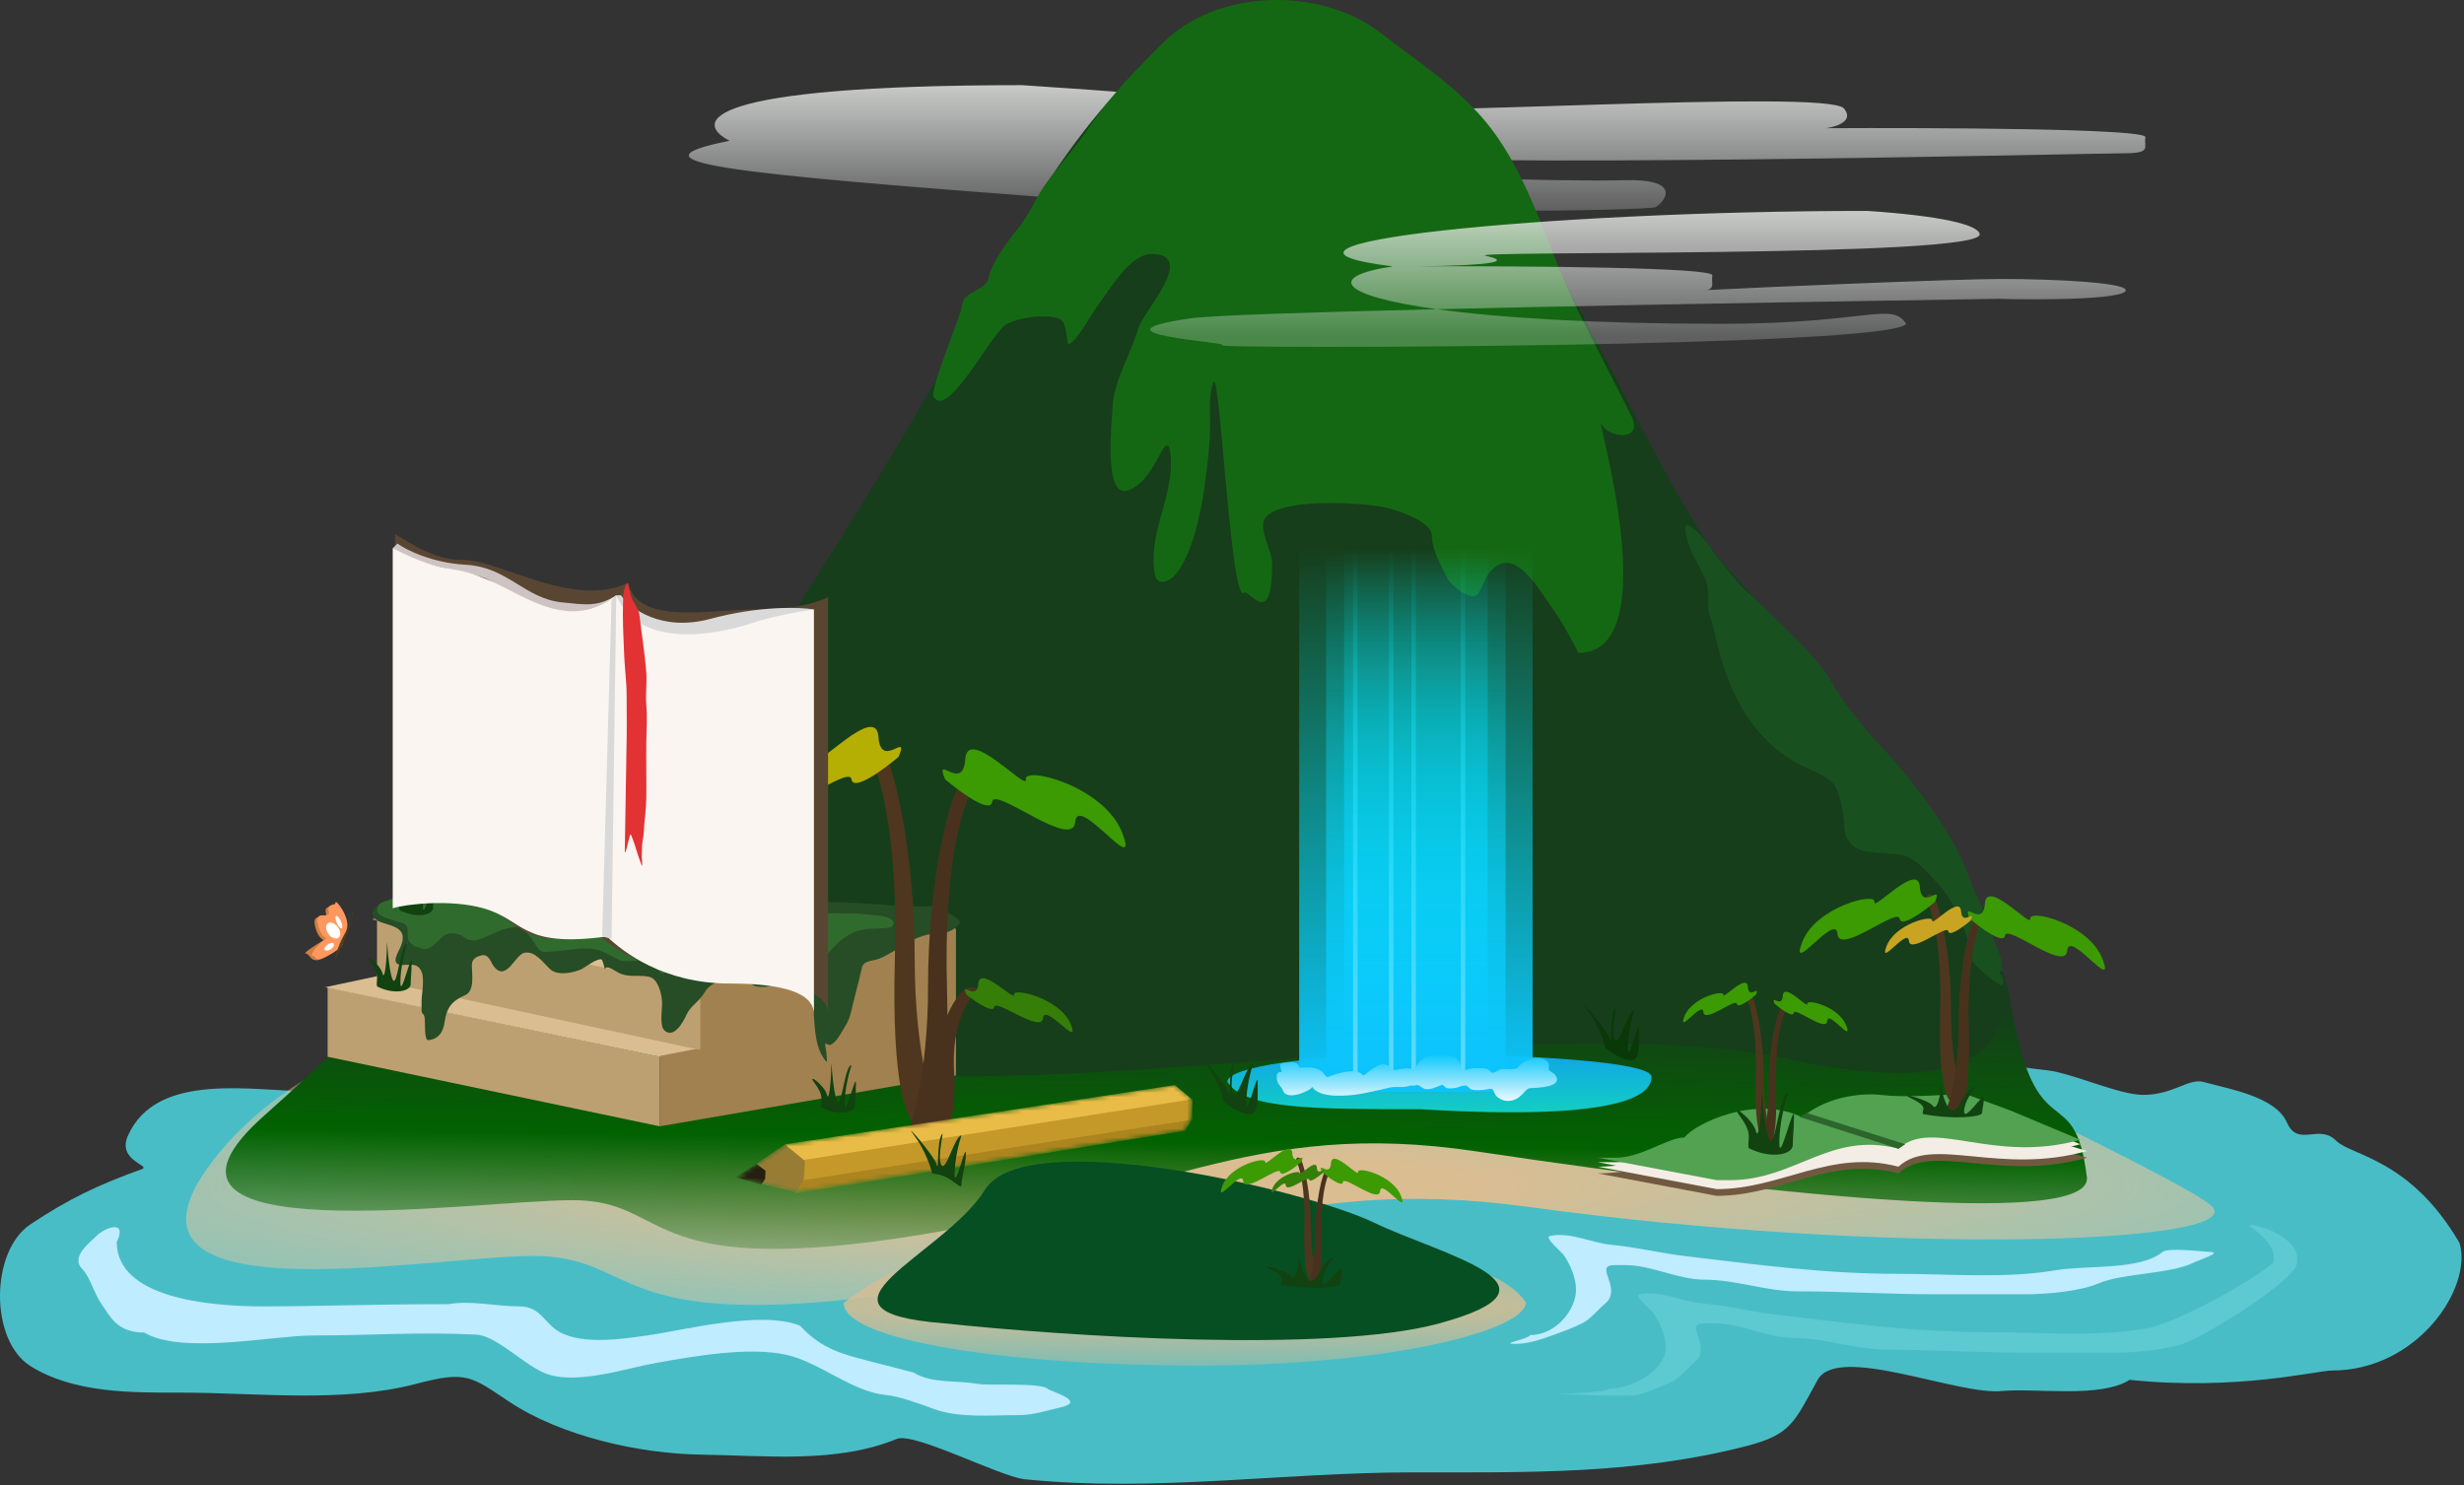 <svg width="549" height="331" viewBox="0 0 549 331" fill="none" xmlns="http://www.w3.org/2000/svg">
<rect x="0" y="0" width="549" height="331" fill="#333333" stroke="none"/>
<path opacity="0.8" d="M293.3 24.173C279.547 22.574 243.857 20.042 227.731 18.976C156.084 18.976 154.431 27.238 162.561 31.37C138.572 36.168 161.761 38.566 235.727 44.164C294.9 48.642 287.836 46.03 276.908 44.164C301.696 48.162 367.266 46.963 368.865 46.163C370.465 45.363 375.662 39.766 361.669 40.166C347.675 40.566 302.496 38.966 298.098 38.566C293.7 38.167 285.704 37.767 288.103 35.368C290.022 33.449 295.566 33.769 298.098 34.169C316.09 37.767 466.021 34.169 472.817 34.169C479.614 34.169 477.615 32.969 478.015 30.57C478.335 28.651 430.704 28.438 406.848 28.571C406.848 28.571 413.725 27.692 410.846 24.173C407.248 19.775 310.492 26.172 293.3 24.173Z" fill="url(#paint0_linear_5683_6692)"/>
<path d="M28.497 253.104C34.962 238.556 56.618 243.233 69.516 243.233C92.179 243.233 114.647 250.875 135.87 242.136C154.456 234.483 174.411 231.503 194.109 228.317C252.337 218.897 315.289 221.07 374.088 224.588C405.697 226.479 424.631 235.015 456 238.5C461.759 239.14 472.096 244 477.5 244C484.366 244 487.595 240.144 491.113 241.149C496.464 242.678 506.943 244.302 509.539 250.142C512.053 255.8 516.634 250.328 520.507 254.201C523.929 257.623 537 258.142 548 277C551 287 538.607 305.42 519.629 305.42C516.168 305.42 498.5 310 474.5 307.5C468.025 311.662 453.457 309.273 446 310C436.113 310.965 409.472 299.451 405 307.5C399.807 316.847 399.15 319.645 389.333 322.2C364.597 328.638 340.105 328.123 314.753 328.123C285.922 328.123 257.309 332.589 228.328 329.658C222.841 329.103 203.674 319.075 199.812 320.665C186.423 326.178 170.653 324.37 156.38 324.174C142.618 323.986 125.09 320.131 113.387 312.329C104.889 306.664 103.9 305.461 92.767 308.381C76.217 312.722 57.333 310.355 40.342 310.355C29.431 310.355 16.438 310.513 6.781 304.432C-2.337 298.692 -2.184 278.822 6.781 272.846C15.421 267.085 21.982 264.013 31.568 260.562C33.822 259.75 26.006 258.707 28.497 253.104Z" fill="#49BDC6"/>
<path d="M48.736 257.023C73.589 226.707 126.004 219.356 149.105 219.47C225.576 201.135 373.057 211.959 393.541 219.47C425.174 234.127 489.347 264.549 492.971 268.971C500.216 277.278 420.461 279.896 340.625 268.971C284.765 261.328 262.105 279.896 198.607 288.431C135.108 296.965 142.618 279.896 118.721 279.896C94.823 279.896 17.669 294.917 48.736 257.023Z" fill="url(#paint1_radial_5683_6692)"/>
<path d="M59 248.5C87.5 223.327 116.504 189.713 137.471 189.827C206.878 171.59 320.879 177.356 339.471 184.827C358.062 192.297 440.471 177.327 447.971 223.327C453.532 257.438 462.182 239.576 464.971 262.327C466.303 273.193 401.451 267.461 328.99 256.595C278.29 248.992 257.723 267.461 200.09 275.95C142.458 284.439 149.274 267.461 127.585 267.461C105.895 267.461 23.72 279.662 59 248.5Z" fill="url(#paint2_linear_5683_6692)"/>
<path d="M398.862 236.095C340.339 223.495 225.869 249.099 171.301 236.095C100.478 223.515 169.626 160.28 218.471 66.327C303.471 -97.173 354.123 93.518 385.471 127.327C416.819 161.136 497.471 257.327 398.862 236.095Z" fill="#163E1B"/>
<path d="M73 235.5V220L147 235.5V251L73 235.5Z" fill="#BDA072"/>
<path d="M72.436 220.004L127.836 208.227L203.301 223.93L147.901 235.708L72.436 220.004Z" fill="#DABD91"/>
<path d="M147 251V235.323L213 222.5V239.677L147 251Z" fill="#A1814F"/>
<path d="M339.971 290.221C339.971 296.513 309.518 304.327 267.269 304.327C225.019 304.327 187.971 298.826 187.971 290.326C210.971 273.432 221.221 278.827 263.471 278.827C305.72 278.827 331.971 278.827 339.971 290.221Z" fill="url(#paint3_radial_5683_6692)"/>
<path d="M320.683 294.924C295.942 301.672 236.9 297.736 210.472 294.924C176.172 292.204 210.472 279.742 219.469 265.122C228.466 250.502 290.881 265.122 306.063 272.432C321.246 279.742 351.61 286.49 320.683 294.924Z" fill="#064F23"/>
<path d="M367.971 239.976C367.971 243.349 363.664 250.042 316.42 247.191C292.7 247.191 277.152 247.191 273.471 241.083C273.471 237.71 292.7 234.976 316.42 234.976C340.14 234.976 367.971 236.602 367.971 239.976Z" fill="url(#paint4_linear_5683_6692)"/>
<path d="M84 218.5V203L156 218.5V234L84 218.5Z" fill="#BDA072"/>
<path d="M82.906 204.864L138.305 193.087L213 207L158.371 220.568L82.906 204.864Z" fill="#DABD91"/>
<path d="M156 234V218.323L213 207V222.678L156 234Z" fill="#A1814F"/>
<path d="M85.689 201.057C88.677 200.138 89.83 199.005 93.023 199.005C94.981 199.005 97.184 198.188 98.978 197.424C101.936 196.163 105.462 196.365 108.633 196.734C114.317 197.395 120.139 197.663 125.723 199.072C131.654 200.568 137.38 200.776 143.52 200.821C148.485 200.858 153.437 201.124 158.406 201.124C171.785 201.124 185.269 200.453 198.557 201.797C200.893 202.033 203.206 202.033 205.549 202.032L205.807 202.032C206.627 202.032 208.117 201.761 208.751 202.268C209.224 202.646 214.775 204.637 213.763 205.901C212.565 207.399 210.663 208.088 208.835 208.088C203.622 208.088 200.362 211.814 195.883 213.639C194.531 214.19 192.41 213.986 192.031 215.691C191.319 218.894 190.41 222.077 189.676 225.279C189.357 226.671 188.971 227.679 188.229 228.845C187.379 230.181 186.52 232.122 185.067 232.848C184.673 233.045 183.856 232.364 183.856 232.613C183.856 233.403 184.159 234.206 184.159 235.035C184.159 236.126 184.656 237.592 183.402 235.641C181.3 232.371 181.583 227.666 181.131 224.001C180.803 221.339 180.646 218.624 180.223 215.977C180.143 215.482 179.862 215.789 179.55 215.893C178.964 216.088 178.258 216.566 177.649 216.566C174.988 216.566 173.337 219.896 170.534 219.896C169.611 219.896 168.709 220.031 167.943 219.593C167.007 219.059 165.246 218.382 164.176 218.382C161.36 218.382 158.464 218.554 156.909 221.276C155.801 223.214 153.837 224.158 152.973 226.103C152.212 227.816 150.135 231.519 148.061 229.652C146.923 228.628 147.523 225.204 147.523 223.664C147.523 221.836 146.784 218.779 145.252 217.928C144.371 217.438 142.388 217.474 141.4 217.474C140.142 217.474 138.793 217.334 137.683 216.717C137.174 216.434 134.806 214.791 134.806 216.078C134.806 216.093 134.256 214.031 134.134 213.908C133.434 213.208 130.115 215.721 129.642 215.943C127.854 216.785 124.307 217.538 122.628 216.027C121.026 214.586 119.222 211.803 116.791 212.344C114.81 212.784 112.819 218.776 110.13 215.489C109.236 214.396 108.991 212.414 107.119 212.949C106.003 213.268 105.134 213.75 105.134 215.119C105.134 217.21 105.828 220.799 103.621 221.78C100.666 223.093 99.527 224.511 99.062 227.768C98.747 229.972 97.781 231.549 95.446 231.805C94.365 231.924 94.857 227.301 94.537 226.423C94.316 225.815 93.932 225.946 93.932 225.195V223.075C93.932 221.846 94.234 220.567 94.234 219.291C94.234 218.023 94.309 216.857 93.494 215.809C92.602 214.661 91.124 215.052 89.693 215.052C86.665 215.052 88.87 212.109 89.39 210.678C90.671 207.157 88.262 206.576 85.303 205.666C81.559 204.514 82.886 201.919 85.689 201.057Z" fill="#264D25"/>
<path d="M86.759 200.528C88.295 199.931 90.14 198.882 91.805 198.882C91.805 198.243 91.152 196.588 91.827 196.5C93.817 196.239 95.824 196.477 97.805 196.11C107.061 194.396 116.758 195.06 126.112 195.525C130.215 195.729 134.092 196.455 138.132 197.128C145.829 198.411 153.256 200.968 161.004 201.958C170.465 203.167 180.219 203.561 189.755 203.561C191.456 203.561 193.023 203.787 194.704 203.94C195.859 204.045 197.152 204.113 198.213 204.644C199.367 205.221 199.453 206.449 198.126 206.69C195.922 207.091 193.605 206.752 191.412 207.362C188.928 208.052 187.495 209.34 185.716 211.119C184.813 212.022 182.787 214.886 181.276 214.13C180.823 213.903 180.501 213.549 180.258 213.112C179.869 212.412 178.979 212.527 178.309 212.527C176.078 212.527 173.893 212.917 171.638 212.917C169.694 212.917 167.783 212.855 165.877 213.307C164.071 213.734 162.532 214.439 160.83 215.148C158.667 216.049 156.8 217.074 154.376 216.805C153.079 216.661 151.648 216.036 150.38 216.036C149.952 216.036 147.605 215.153 148.041 215.938C148.562 216.877 147.738 217.247 147.077 216.621C145.417 215.048 144.307 214.087 141.901 214.087C140.781 214.087 139.321 214.352 138.241 214.043C137.602 213.861 137.027 213.412 136.443 213.112C134.639 212.184 132.849 211.358 130.79 211.358C127.541 211.358 124.381 212.137 121.152 212.137C119.984 212.137 119.018 209.909 118.402 209.116C117.782 208.32 116.965 207.669 116.268 206.972C115.806 206.51 114.89 206.649 114.287 206.69C111.755 206.865 109.556 208.353 107.226 209.192C105.727 209.731 104.466 209.818 103.262 208.78C102.124 207.799 99.938 207.681 98.779 208.629C97.561 209.625 95.68 212.17 93.754 211.314L93.736 211.306C93.382 211.149 92.975 210.968 92.585 210.968C92.091 210.968 92.164 210.637 91.805 210.426C91.011 209.959 90.831 209.219 90.831 208.325C90.831 207.297 90.99 206.371 89.953 205.813C89.258 205.438 88.425 205.43 87.712 205.131C86.475 204.612 83.545 204.174 84.106 202.38C84.565 200.91 85.468 201.03 86.759 200.528Z" fill="#306B2E"/>
<path d="M226.924 50.781C224.902 53.308 220.604 58.833 220.225 62.242C219.398 64.723 214.521 65.105 214.414 67.891C214.344 69.717 207.101 86.772 208 88.392C210.96 93.719 220.802 74.514 224.018 72.411C226.642 70.695 233.345 69.832 236.206 71.12C237.783 71.83 237.664 76.689 238.062 76.689C239.575 76.689 243.543 69.398 244.599 68.053C247.391 64.5 251.708 56.408 256.867 56.592C266.644 56.941 254.706 69.402 253.639 73.137C251.95 79.048 248.148 84.708 247.868 91.015C247.746 93.758 245.808 111.126 251.298 109.296C254.817 108.123 257.034 103.934 258.648 100.883L258.724 100.74C260.785 96.846 260.903 101.68 260.903 103.283C260.903 111.634 255.764 119.431 257.311 127.94C257.836 130.827 260.674 129.551 261.992 127.94C265.662 123.454 267.558 114.278 268.328 108.731C269.007 103.841 269.62 99.137 269.62 94.203C269.62 91.167 269.294 88.057 270.346 85.163C271.765 81.261 274.226 135.082 277.206 132.102C278.213 131.096 283.421 140.5 283.421 125.887C283.604 122.766 280.114 117.673 281.968 115.355C285.485 110.959 302.382 111.931 308.118 112.974C310.621 113.429 319.014 116.029 319.014 119.35C319.014 122.443 321.212 126.405 322.606 129.075C323.285 130.378 328.109 134.537 329.5 132.102C330.999 129.478 330.814 128.404 332.816 126.614C337.849 122.11 343.06 131.634 345.729 135.33C347.939 138.39 349.971 142.135 351.702 145.5C371.5 145.5 355.455 92.196 356.787 94.526C358.67 97.822 366.241 98.26 363.486 92.75C359.606 84.991 355.666 77.434 351.702 69.505C345.205 56.511 341.942 42.574 333.542 30.442C326.737 20.612 316.784 14.462 307.755 7.439C294.296 -3.029 271.234 -2.569 259.087 9.578L258.973 9.692C252.902 15.763 247.85 20.815 242.743 28.262C239.929 32.366 236.656 36.186 233.623 40.087C231.04 43.407 229.571 47.471 226.924 50.781Z" fill="#156813"/>
<path d="M58.723 291.134C46.106 291.134 26.011 289.156 26.011 276.774C28.485 271.755 23.484 273.454 21.501 275.428C19.883 277.037 15.628 280.131 18.369 282.857C20.073 284.553 21.003 288.371 22.628 290.636C24.545 293.305 26.011 296.968 32.15 296.968C40.476 301.954 60.823 297.616 69.672 297.616C83.242 297.616 92.524 296.783 106.065 297.417C110.718 297.634 117.016 304.482 121.851 306.192C128.695 308.613 139.559 304.905 146.092 303.749L146.505 303.676C154.78 302.211 166.981 300.052 175.345 301.954C182.652 303.615 189.89 310.176 197.395 310.879C200.453 311.165 205.328 312.992 208.169 314.02C213.778 316.05 220.693 315.366 226.711 315.366C230.436 315.366 233.155 314.35 236.357 313.621C242.246 312.282 234.017 310.071 233.476 309.533C231.979 308.043 220.316 308.864 217.69 308.386C213.112 307.553 207.616 308.382 203.596 305.893C189.061 301.954 184.369 301.954 178.227 295.422C169.547 291.967 152.635 296.415 144.151 297.616C138.209 298.457 128.405 299.941 123.542 296.07C120.849 293.927 119.953 291.134 115.649 291.134C110.451 291.134 104.988 289.737 99.91 290.636C82.794 290.636 70.547 291.134 58.723 291.134Z" fill="#BFECFF"/>
<path d="M351.148 287.454C351.148 291.842 346.712 297.527 340.913 297.527C340.276 298.579 333.76 299.477 337.763 299.477C340.422 299.477 343.231 298.554 345.637 297.672C348.239 296.717 350.307 296.029 352.722 294.783C354.465 293.884 356.103 291.776 357.621 290.523C359.446 289.017 359.132 286.974 358.409 285.034C357.108 281.546 358.306 281.929 362.17 281.929C367.937 281.929 373.879 285.179 379.841 285.179C386.664 285.179 393.593 287.779 400.399 287.779C410.613 287.779 420.755 288.428 431.061 288.428H451.488C456.113 288.428 463.618 287.745 467.672 285.973C472.651 283.797 483.609 283.875 488.5 281.5C490.119 280.714 495.159 279.129 492.5 279C490.666 278.911 483.071 277.986 481.844 279C476.832 283.137 464.952 281.919 458.049 283.085C446.717 284.998 434.307 283.879 422.751 283.879C406.414 283.879 391.556 281.83 375.555 279.943C370.105 279.301 364.53 277.921 359.021 277.416C354.712 277.021 349.693 274.427 345.287 275.466C344.016 275.766 348.032 279.119 348.392 279.654C349.976 282.008 351.148 284.785 351.148 287.454Z" fill="#BFECFF"/>
<path d="M371.148 300.454C371.148 304.842 364.27 309.477 358.471 309.477C357.834 310.529 343.467 310.672 347.471 310.672C350.13 310.672 363.231 311.554 365.637 310.672C368.24 309.717 370.307 309.03 372.723 307.783C374.465 306.885 376.103 304.776 377.622 303.523C379.446 302.017 379.132 299.974 378.409 298.035C377.109 294.546 378.306 294.929 382.171 294.929C387.937 294.929 393.879 298.179 399.842 298.179C406.664 298.179 413.593 300.779 420.4 300.779C430.613 300.779 440.755 301.429 451.061 301.429H471.488C476.114 301.429 483.618 300.745 487.672 298.973C492.652 296.797 507.971 287.477 511.471 282.477C513.971 276.477 504.129 273.106 501.471 272.977C499.637 272.888 507.971 276.477 506.471 281.477C501.46 285.614 484.952 294.919 478.049 296.085C466.717 297.998 454.307 296.879 442.751 296.879C426.415 296.879 411.556 294.83 395.555 292.944C390.106 292.301 384.53 290.921 379.021 290.416C374.712 290.021 369.694 287.427 365.287 288.466C364.017 288.766 368.032 292.119 368.392 292.655C369.977 295.009 371.148 297.786 371.148 300.454Z" fill="#5DC9D1"/>
<rect x="295.471" y="123.327" width="40" height="120" fill="url(#paint5_linear_5683_6692)"/>
<rect x="289.471" y="121.976" width="42" height="120" fill="url(#paint6_linear_5683_6692)"/>
<rect x="299.471" y="121.976" width="42" height="120" fill="url(#paint7_linear_5683_6692)"/>
<rect x="325.471" y="121.976" width="1" height="120" fill="url(#paint8_linear_5683_6692)"/>
<rect x="314.471" y="121.976" width="1" height="120" fill="url(#paint9_linear_5683_6692)"/>
<rect x="309.471" y="121.976" width="1" height="120" fill="url(#paint10_linear_5683_6692)"/>
<rect x="301.471" y="121.976" width="1" height="120" fill="url(#paint11_linear_5683_6692)"/>
<path d="M294.852 239.131C293.391 237.575 291.403 237.912 289.448 237.912C289.448 236.306 286.966 236.712 285.549 236.969C284.957 237.077 285.381 238.057 285.433 238.389C285.485 238.733 285.678 238.866 285.634 238.866C284.465 238.866 284.409 239.355 284.5 240.498C284.59 241.619 285.501 242.086 285.825 242.977C286.461 244.728 289.085 244.032 290.36 243.486C291.034 243.196 291.829 242.864 292.352 242.341C292.621 242.072 292.423 242.391 292.627 242.595C294.182 244.151 297.002 244.209 299.016 244.174C302.626 244.112 306.052 243.192 309.538 242.384C310.975 242.051 312.033 242.394 313.331 242.15C314.515 241.928 315.644 241.391 316.637 242.203C318.096 243.398 319.806 242.235 321.257 241.769C321.609 241.656 321.942 242.334 322.295 242.447C322.921 242.648 323.922 242.519 324.541 242.384C325.182 242.243 326.046 241.734 326.724 241.928C327.042 242.019 327.374 242.618 327.794 242.765C328.749 243.099 330.216 242.929 331.196 242.776C331.403 242.743 332.298 242.511 332.509 242.723C332.917 243.131 333.02 243.951 333.548 244.397C334.351 245.075 335.206 245.413 336.26 245.34C337.408 245.261 338.339 244.713 339.132 243.92C339.59 243.462 340.222 242.528 340.944 242.49C342.377 242.414 348.427 242.335 346.559 239.618C346.177 239.062 345.391 238.834 345.065 238.378C344.989 238.271 345.14 237.705 345.14 237.531C345.14 236.659 344.538 236.172 343.709 235.92C341.87 235.36 339.262 236.34 338.189 237.902C337.718 238.587 335.265 238.066 334.353 238.294C333.907 238.405 332.805 239.261 332.361 239.014C331.834 238.721 331.728 238.179 331.005 238.114C329.819 238.006 328.387 237.969 327.222 238.209C327.084 238.237 325.775 238.865 325.728 238.823C325.391 238.524 325.461 237.216 325.262 236.768C325.022 236.229 324.452 235.731 323.927 235.475C322.365 234.713 319.72 234.944 318.099 235.369C317.401 235.553 316.861 236.097 316.351 236.577C316.144 236.771 314.872 238.461 314.815 238.389C314.508 238.006 313.662 238.103 313.246 238.103C312.281 238.103 311.354 238.484 310.428 238.484C310.033 238.484 309.778 237.969 309.548 237.721C307.962 236.013 305.244 238.693 304.06 239.512C303.614 239.821 303.521 239.35 303.17 239.152C302.192 238.602 301.202 238.704 300.129 238.823C298.634 238.99 297.372 239.486 295.975 239.968C295.418 240.16 295.165 239.463 294.852 239.131Z" fill="url(#paint12_linear_5683_6692)"/>
<path opacity="0.8" d="M416 47C432.126 48.066 440.733 50.031 441.096 52.173C442 57.5 325.447 55.794 331 57C339.416 58.828 324.884 59.251 316.179 59.345C341.178 59.278 381.819 59.595 381.524 61.368C381.244 63.048 382.14 64.139 380.369 64.643C394.314 63.907 436.125 62.169 445.894 62.169C458.288 62.169 475.419 63.047 473.5 64.966C471.294 67.172 446.062 66.694 445.457 66.585C437.84 66.731 370.508 67.717 320.144 68.91C333.808 70.797 354.874 72.164 383.523 72.164C416 72.164 421.5 67.137 424.704 72.164C421.5 77.5 270.775 77.76 272.374 76.961C273.973 76.161 241 74.5 265.177 70.963C269.803 70.287 292.399 69.567 320.144 68.91C298.428 65.911 295.407 61.598 310.356 59.369C271 54.5 344.353 47 416 47Z" fill="url(#paint13_linear_5683_6692)"/>
<path d="M446.161 219.476C447.206 218.169 444.407 216.347 446.161 216.347C446.161 213.148 444.709 211.255 443.89 208.183C442.767 203.971 439.792 198.733 438.39 194.683C435.381 185.989 426.149 173.923 419.89 167.183C415.633 162.598 410.994 157.201 407.89 151.683C405.194 146.889 398.777 141.07 394.89 137.183C389.026 131.319 389.07 132.384 383.998 125.903C381.785 123.074 379.89 119.784 376.998 117.534C374.995 115.976 375.502 118.087 375.598 118.903C375.962 121.994 378.524 125.87 379.798 128.672C380.793 130.86 380.638 133.076 380.638 135.424C380.638 136.904 381.578 138.819 381.883 140.308C384.374 152.489 389.513 164.428 401.079 170.425C403.196 171.523 408.269 173.216 409.199 175.777C410.156 178.407 410.753 180.888 410.88 183.741C411.228 191.589 418.438 189.372 424.04 190.617C426.897 191.252 429.653 194.69 431.6 196.746C435.694 201.067 438.63 208.214 439.472 214.107C439.583 214.885 445.588 220.192 446.161 219.476Z" fill="#195020"/>
<path d="M199.383 213.757C200.145 185.861 195.891 171.809 193.668 168.27C193.668 167.292 194.158 165.577 196.117 166.544C198.567 167.752 203.805 188.381 203.805 213.757C203.805 234.057 207.616 246.44 209.521 250.094H203.805C202.014 249.605 198.621 241.653 199.383 213.757Z" fill="#4E371E"/>
<path d="M210.993 219.928C210.266 193.322 214.324 179.92 216.444 176.545C216.444 175.612 215.977 173.977 214.108 174.899C211.772 176.051 206.775 195.726 206.775 219.928C206.775 239.29 203.141 251.1 201.324 254.585H206.775C208.484 254.118 211.72 246.534 210.993 219.928Z" fill="#48321D"/>
<path d="M212.592 239.263C211.871 227.95 215.897 222.251 218 220.816C218 220.419 217.536 219.724 215.682 220.116C213.365 220.606 208.408 228.972 208.408 239.263C208.408 247.496 204.803 252.518 203 254H208.408C210.103 253.802 213.313 250.577 212.592 239.263Z" fill="#48321D"/>
<path d="M221.07 178.662C220.67 181.462 213.904 176.496 210.57 173.662C208.07 167.662 214.57 176.76 215.07 169.163C215.57 161.565 229.07 176.662 228.57 173.662C228.07 170.662 246.07 175.162 250.07 185.662C254.07 196.162 240.07 176.662 239.57 183.162C239.07 189.662 221.57 175.162 221.07 178.662Z" fill="#3C9A03"/>
<path d="M221.514 224.41C221.278 225.949 217.297 223.219 215.336 221.662C213.865 218.364 217.689 223.364 217.983 219.189C218.278 215.013 226.221 223.311 225.927 221.662C225.633 220.013 236.224 222.486 238.578 228.257C240.931 234.029 232.694 223.311 232.399 226.883C232.105 230.456 221.808 222.486 221.514 224.41Z" fill="#357E08"/>
<path d="M189.718 173.662C190.118 176.462 196.884 171.496 200.218 168.662C202.718 162.662 196.218 171.76 195.718 164.163C195.218 156.565 181.718 171.662 182.218 168.662C182.718 165.662 164.718 170.162 160.718 180.662C156.718 191.162 170.718 171.662 171.218 178.162C171.718 184.662 189.218 170.162 189.718 173.662Z" fill="#B5AE03"/>
<mask id="mask0_5683_6692" style="mask-type:alpha" maskUnits="userSpaceOnUse" x="164" y="241" width="102" height="25">
<path d="M261.773 241.798L175.009 255L164.124 262.468L177.483 265.637L263.773 251.91L265.395 249.488L265.619 244.994L261.773 241.798Z" fill="#E9BB47"/>
</mask>
<g mask="url(#mask0_5683_6692)">
<path d="M261.773 241.798L175.009 255L164.124 262.468L177.483 265.637L263.773 251.91L265.395 249.488L265.619 244.994L261.773 241.798Z" fill="#E9BB47"/>
<path d="M265.634 244.981L179.134 258.481L179.134 263.481L265.634 249.481L265.634 244.981Z" fill="#C4992A"/>
<path d="M175.484 255.525L175.009 255.001L164.124 262.469L177.483 265.637L179.106 263.214L179.33 258.72L175.484 255.525Z" fill="#987C34"/>
<path d="M168.814 259.593L168.597 259.38L163.684 262.376L169.634 263.981L170.473 262.714L170.564 260.896L168.814 259.593Z" fill="#251F10"/>
<path d="M177.134 265.981L179.134 262.981L265.634 249.481L264.134 251.981L177.134 265.981Z" fill="#AC851F"/>
</g>
<path d="M290.625 273.529C290.875 264.387 289.481 259.782 288.752 258.623C288.752 258.302 288.913 257.74 289.555 258.057C290.358 258.453 292.074 265.213 292.074 273.529C292.074 280.182 293.323 284.24 293.947 285.437H292.074C291.487 285.277 290.375 282.671 290.625 273.529Z" fill="#4E371E"/>
<path d="M294.43 275.551C294.192 266.832 295.521 262.44 296.216 261.334C296.216 261.028 296.063 260.493 295.451 260.795C294.685 261.172 293.048 267.62 293.048 275.551C293.048 281.896 291.857 285.767 291.261 286.909H293.048C293.608 286.756 294.668 284.27 294.43 275.551Z" fill="#48321D"/>
<path d="M299.236 263.431C299.058 264.68 296.04 262.465 294.554 261.201C293.439 258.525 296.338 262.583 296.561 259.194C296.784 255.806 302.804 262.539 302.581 261.201C302.358 259.863 310.386 261.87 312.17 266.553C313.954 271.236 307.71 262.539 307.487 265.438C307.264 268.337 299.459 261.87 299.236 263.431Z" fill="#3C9A03"/>
<path d="M291.704 262.866C291.817 263.656 293.728 262.254 294.669 261.454C295.375 259.76 293.539 262.328 293.398 260.183C293.257 258.038 289.445 262.301 289.587 261.454C289.728 260.607 284.645 261.877 283.516 264.842C282.387 267.807 286.34 262.301 286.481 264.136C286.622 265.971 291.563 261.877 291.704 262.866Z" fill="#357E09"/>
<path d="M285.254 261.201C285.432 262.45 288.45 260.235 289.937 258.971C291.052 256.295 288.153 260.353 287.93 256.964C287.707 253.576 281.686 260.309 281.909 258.971C282.132 257.633 274.104 259.64 272.32 264.323C270.536 269.006 276.78 260.309 277.003 263.208C277.226 266.107 285.031 259.64 285.254 261.201Z" fill="#3C9A03"/>
<path d="M382.5 266.5L356 261.5C372.5 261.5 394.5 248.5 401.5 254.5C414 244 429.5 255.5 438.5 249.5L448 253L465 258C445.5 263.5 430.5 254.5 423 261.5C407.8 257.5 397 266.5 382.5 266.5Z" fill="#715941"/>
<path d="M382.5 265L356 260C372.5 260 394.5 247 401.5 253C414 242.5 429.5 254 438.5 248L448 251.5L465 256.5C445.5 262 430.5 253 423 260C407.8 256 397 265 382.5 265Z" fill="#F3EDE6"/>
<path d="M423 257C407.8 253 400 264 385.5 264H382.5L356 259H360C376.5 259 385.5 242 401.5 250C414 239.5 429.5 251 438.5 245L448 248.5L463.5 255C444 260.5 430.5 250 423 257Z" fill="#F3EDE6"/>
<path d="M423 256C407.8 252 400 263 385.5 263H382.5L356 258H360C365.818 258 371.5 253.5 375.293 253.5C377.5 250.5 391.142 243.821 401.5 249C407.651 243.833 416 243.638 419 244C423.664 244.563 431.095 244.141 433 244C434.905 243.859 437.12 244.92 438.5 244L448 247.5L463.5 254C444 259.5 430.5 249 423 256Z" fill="#52A251"/>
<path d="M402.5 248L424.5 255L423 256L401 248.926L402.5 248Z" fill="#2D652C"/>
<path d="M268.706 237.057C271.106 240.257 272.373 244.057 272.706 245.557C273.706 246.5 277.706 249 279.206 248.057C280.476 247.259 280.206 243.557 280.206 241.057C280.206 238.557 277.706 249.557 277.706 245.557C277.706 242.357 278.706 238.557 279.206 237.057C277.706 237.057 275.706 245.557 274.706 243.557C273.706 241.557 275.706 235.057 274.706 237.057C273.706 239.057 274.206 245.557 273.706 243.557C273.206 241.557 265.706 233.057 268.706 237.057Z" fill="#114210"/>
<path d="M353.706 225.057C356.106 228.257 357.373 232.057 357.706 233.557C358.706 234.5 362.706 237 364.206 236.057C365.476 235.259 365.206 231.557 365.206 229.057C365.206 226.557 362.706 237.557 362.706 233.557C362.706 230.357 363.706 226.557 364.206 225.057C362.706 225.057 360.706 233.557 359.706 231.557C358.706 229.557 360.706 223.057 359.706 225.057C358.706 227.057 359.206 233.557 358.706 231.557C358.206 229.557 350.706 221.057 353.706 225.057Z" fill="#093908"/>
<path d="M203.706 253.057C206.106 256.257 207.373 260.057 207.706 261.557C211.706 261.557 214.206 265.557 214.206 264.057C214.206 262.557 215.206 259.557 215.206 257.057C215.206 254.557 212.706 265.557 212.706 261.557C212.706 258.357 213.706 254.557 214.206 253.057C212.706 253.057 210.706 261.557 209.706 259.557C208.706 257.557 210.706 251.057 209.706 253.057C208.706 255.057 209.206 261.557 208.706 259.557C208.206 257.557 200.706 249.057 203.706 253.057Z" fill="#114210"/>
<path d="M181.505 241.384C183.905 244.584 182.672 245.327 183.005 246.827C187.005 248.827 190.505 247.827 190.505 246.327C190.505 244.827 190.711 243.884 190.711 241.384C190.711 238.884 188.211 249.884 188.211 245.884C188.211 242.684 189.211 238.884 189.711 237.384C188.211 237.384 187.505 247.327 186.505 245.327C185.505 243.327 185.211 235.148 185.211 237.384C185.211 240.827 184.711 245.884 184.211 243.884C183.711 241.884 179.587 238.827 181.505 241.384Z" fill="#114210"/>
<path d="M82.505 214.384C84.905 217.584 83.672 218.327 84.005 219.827C88.005 221.827 91.505 220.827 91.505 219.327C91.505 217.827 91.711 216.884 91.711 214.384C91.711 211.884 89.211 222.884 89.211 218.884C89.211 215.684 90.211 211.884 90.711 210.384C89.211 210.384 88.505 220.327 87.505 218.327C86.505 216.327 86.211 208.148 86.211 210.384C86.211 213.827 85.711 218.884 85.211 216.884C84.711 214.884 80.588 211.827 82.505 214.384Z" fill="#114210"/>
<path d="M282.885 282.803C287.086 284.85 284.927 285.325 285.51 286.284C292.512 287.563 298.639 286.923 298.639 285.964C298.639 285.005 299 284.402 299 282.803C299 281.205 294.624 288.239 294.624 285.681C294.624 283.634 296.374 281.205 297.249 280.245C294.624 280.245 293.388 286.603 291.637 285.325C289.887 284.046 289.372 278.816 289.372 280.245C289.372 282.447 288.497 285.681 287.621 284.402C286.746 283.123 279.527 281.168 282.885 282.803Z" fill="#114210"/>
<path d="M87.505 197.384C89.905 200.584 88.672 201.327 89.005 202.827C93.005 204.827 96.505 203.827 96.505 202.327C96.505 200.827 96.711 199.884 96.711 197.384C96.711 194.884 94.211 205.884 94.211 201.884C94.211 198.684 95.211 194.884 95.711 193.384C94.211 193.384 93.505 203.327 92.505 201.327C91.505 199.327 91.211 191.148 91.211 193.384C91.211 196.827 90.711 201.884 90.211 199.884C89.711 197.884 85.588 194.827 87.505 197.384Z" fill="#114210"/>
<path d="M88.024 201.69V119.038C91.941 121.379 96.938 124.805 103.23 124.805C111.435 124.805 127.873 135.784 139.973 129.842C142.03 139.486 158.184 135.784 169.039 135.784C175.587 135.784 180.789 134.884 184.5 133.083V226C184.5 222.398 180.542 218.977 164.71 218.977C148.878 218.977 137.499 212.134 133.788 208.713C113.38 211.414 116.472 204.391 106.577 201.69C98.661 199.529 90.91 200.79 88.024 201.69Z" fill="#594632"/>
<path d="M108.473 129C125.671 139.906 134.165 137.389 137.311 132.67C133.116 135.292 130.495 134.767 125.251 134.243C116.888 133.407 113.192 126.378 103.754 125.854C96.204 125.434 90.471 122.533 88.549 121.135L87.5 122.184C88.549 123.407 91.82 124.837 95.889 125.854C102.181 127.427 106.026 127.951 108.473 129Z" fill="#CEC3C3"/>
<path d="M87.5 202.405V122.184C101.132 129 99.317 124.805 110.57 130.048C117.617 133.332 127.349 140.535 137.311 132.67C144.127 143.681 155.662 140.535 166.733 138.438C170.657 137.694 172.965 135.816 181.354 135.816V226C181.354 222.504 177.611 219.184 162.64 219.184C147.668 219.184 138.722 212.018 135.214 208.697C115.914 211.319 117.023 205.027 107.666 202.405C100.181 200.308 90.229 201.531 87.5 202.405Z" fill="#FAF5F0"/>
<path d="M136.262 209.221L137.311 132.67L136.262 133.719L134.165 208.697L136.262 209.221Z" fill="#D9D9D9"/>
<path d="M138.359 132.67H137.311C142.554 145.254 160.905 141.059 167.197 138.962C172.231 137.284 178.732 136.165 181.354 135.816C178.208 135.292 169.19 134.977 158.284 137.913C147.378 140.849 140.457 135.641 138.359 132.67Z" fill="#D9D9D9"/>
<path d="M138.825 133.956C138.867 132.669 138.996 130.19 139.978 130.028C139.964 130.871 140.362 131.618 140.477 132.396C140.69 133.828 142.291 135.506 142.462 137C142.925 141.03 143.723 145.9 144 150C144.165 152.435 143.803 154.585 144 157C144.235 159.881 144.049 162.559 144 165.5C143.933 169.521 144.067 173.967 144 178C143.957 180.566 143.523 183.5 143.5 184.5C143.454 186.5 143.04 187.501 143.046 189C143.048 189.537 142.982 190.37 142.99 190.904C142.996 191.288 143.163 192.702 143.046 193.004C143.015 193.083 142.143 190.567 142.086 190.378L142.08 190.358C141.624 188.855 141.205 187.476 140.633 186.145C140.435 185.687 140.309 186.265 140.231 186.692C140.141 187.184 139.929 187.663 139.825 188.2C139.748 188.598 139.189 190.842 139.209 189.589L139.53 170.244C139.597 166.167 139.693 162.095 139.629 158.028C139.601 156.191 139.663 154.41 139.544 152.576C139.397 150.283 139.157 148.007 139.06 145.707C138.893 141.757 138.695 137.936 138.825 133.956Z" fill="#E23234"/>
<path d="M74.129 201.505C74.129 200.705 75.796 205.171 76.629 207.505L75.628 211.005C75.462 211.338 74.528 212.305 72.128 213.505C69.128 215.005 69.128 212.505 68.128 212.505C67.328 212.505 70.462 210.505 72.128 209.505C71.629 209.338 70.529 208.405 70.129 206.005C69.629 203.005 73.129 205.505 72.629 203.505C72.129 201.505 74.129 202.505 74.129 201.505Z" fill="#D07E43"/>
<path d="M74.758 201.1C74.758 200.3 78.128 204.505 77.258 207.1L76.258 210.6C76.091 210.933 75.158 211.9 72.758 213.1C69.758 214.6 70.628 213.005 69.628 213.005C68.828 213.005 71.091 210.1 72.758 209.1C72.258 208.933 71.158 208 70.758 205.6C70.258 202.6 73.758 205.1 73.258 203.1C72.758 201.1 74.758 202.1 74.758 201.1Z" fill="#FF985F"/>
<path d="M77.903 206.33C77.028 207.537 75.149 210.741 74.628 213.898C75.612 212.033 77.643 207.909 77.903 206.33Z" fill="#513C1D"/>
<path d="M77.674 207.066C77.806 205.729 77.973 203.032 77.582 202.944" stroke="#513C1D" stroke-width="0.1"/>
<path d="M77.65 207.086C78.072 205.811 78.827 203.217 78.466 203.045" stroke="#513C1D" stroke-width="0.1"/>
<ellipse cx="75.5" cy="205.5" rx="0.5" ry="1.5" transform="rotate(-24.19 75.5 205.5)" fill="white"/>
<ellipse cx="74.231" cy="207.378" rx="1.294" ry="2.001" transform="rotate(-36.567 74.231 207.378)" fill="white"/>
<ellipse cx="73.362" cy="211.004" rx="0.626" ry="1.221" transform="rotate(54.928 73.362 211.004)" fill="white"/>
<path d="M391.186 239.869C391.486 228.91 389.814 223.389 388.941 221.999C388.941 221.615 389.133 220.941 389.903 221.321C390.865 221.796 392.924 229.9 392.924 239.869C392.924 247.844 394.42 252.709 395.169 254.144H392.924C392.22 253.952 390.887 250.828 391.186 239.869Z" fill="#4E371E"/>
<path d="M395.747 242.293C395.462 231.841 397.056 226.576 397.889 225.25C397.889 224.883 397.705 224.241 396.971 224.603C396.053 225.056 394.09 232.785 394.09 242.293C394.09 249.899 392.663 254.539 391.949 255.908H394.09C394.761 255.725 396.033 252.745 395.747 242.293Z" fill="#48321D"/>
<path d="M399.655 225.726C399.494 226.857 396.762 224.852 395.416 223.708C394.407 221.285 397.031 224.958 397.233 221.891C397.435 218.824 402.885 224.919 402.683 223.708C402.481 222.497 409.748 224.313 411.363 228.552C412.978 232.791 407.326 224.919 407.124 227.543C406.922 230.167 399.857 224.313 399.655 225.726Z" fill="#3C9A03"/>
<path d="M386.998 223.708C387.159 224.839 389.891 222.834 391.237 221.69C392.246 219.267 389.622 222.94 389.42 219.873C389.218 216.806 383.768 222.901 383.97 221.69C384.172 220.479 376.905 222.295 375.29 226.534C373.675 230.773 379.327 222.901 379.529 225.525C379.731 228.149 386.796 222.295 386.998 223.708Z" fill="#3C9A03"/>
<path d="M387.661 248.738C390.803 252.927 389.188 253.899 389.625 255.863C394.86 258.481 399.442 257.171 399.442 255.208C399.442 253.245 399.711 252.01 399.711 248.738C399.711 245.466 396.439 259.864 396.439 254.628C396.439 250.439 397.748 245.466 398.402 243.502C396.439 243.502 395.515 256.517 394.206 253.899C392.897 251.281 392.512 240.576 392.512 243.502C392.512 248.009 391.858 254.628 391.203 252.01C390.549 249.392 385.151 245.391 387.661 248.738Z" fill="#114210"/>
<path d="M432.28 225.438C432.699 210.085 430.357 202.352 429.134 200.404C429.134 199.866 429.404 198.922 430.482 199.454C431.83 200.119 434.714 211.472 434.714 225.438C434.714 236.611 436.81 243.426 437.859 245.437H434.714C433.727 245.168 431.86 240.791 432.28 225.438Z" fill="#4E371E"/>
<path d="M438.669 228.835C438.269 214.192 440.502 206.816 441.669 204.959C441.669 204.445 441.412 203.545 440.383 204.053C439.098 204.687 436.348 215.515 436.348 228.835C436.348 239.491 434.348 245.991 433.348 247.909H436.348C437.288 247.652 439.069 243.478 438.669 228.835Z" fill="#48321D"/>
<path d="M446.741 208.48C446.442 210.577 441.374 206.857 438.877 204.735C437.005 200.241 441.873 207.055 442.247 201.365C442.622 195.674 452.733 206.982 452.359 204.735C451.984 202.488 465.466 205.859 468.462 213.723C471.458 221.588 460.972 206.982 460.598 211.851C460.223 216.719 447.116 205.859 446.741 208.48Z" fill="#3C9A03"/>
<path d="M434.092 207.53C434.281 208.858 437.49 206.503 439.07 205.159C440.256 202.314 437.174 206.628 436.937 203.025C436.7 199.423 430.298 206.582 430.535 205.159C430.772 203.737 422.237 205.87 420.34 210.849C418.444 215.828 425.082 206.582 425.319 209.664C425.556 212.746 433.855 205.87 434.092 207.53Z" fill="#C9A422"/>
<path d="M423.259 204.735C423.558 206.832 428.626 203.112 431.123 200.99C432.995 196.496 428.127 203.31 427.753 197.62C427.378 191.929 417.267 203.237 417.641 200.99C418.016 198.743 404.534 202.114 401.538 209.978C398.542 217.843 409.028 203.237 409.402 208.106C409.777 212.974 422.884 202.114 423.259 204.735Z" fill="#3C9A03"/>
<path d="M425.885 244.803C430.086 246.85 427.927 247.325 428.51 248.284C435.512 249.563 441.639 248.923 441.639 247.964C441.639 247.005 442 246.402 442 244.803C442 243.205 437.624 250.239 437.624 247.681C437.624 245.634 439.374 243.205 440.249 242.245C437.624 242.245 436.388 248.603 434.637 247.325C432.887 246.046 432.372 240.816 432.372 242.245C432.372 244.447 431.497 247.681 430.621 246.402C429.746 245.123 422.527 243.168 425.885 244.803Z" fill="#114210"/>
<defs>
<linearGradient id="paint0_linear_5683_6692" x1="315.744" y1="18.976" x2="315.744" y2="46.976" gradientUnits="userSpaceOnUse">
<stop stop-color="#EEF0ED"/>
<stop offset="1" stop-color="#EDEEF0" stop-opacity="0.3"/>
</linearGradient>
<radialGradient id="paint1_radial_5683_6692" cx="0" cy="0" r="1" gradientUnits="userSpaceOnUse" gradientTransform="translate(267 264) rotate(90) scale(61.5 548.897)">
<stop offset="0.113" stop-color="#DABD91"/>
<stop offset="0.76" stop-color="#EAD2AE" stop-opacity="0.1"/>
</radialGradient>
<linearGradient id="paint2_linear_5683_6692" x1="304.5" y1="222.5" x2="303.5" y2="290" gradientUnits="userSpaceOnUse">
<stop stop-color="#163E1B"/>
<stop offset="0.485" stop-color="#026200"/>
<stop offset="1" stop-color="#026200" stop-opacity="0"/>
</linearGradient>
<radialGradient id="paint3_radial_5683_6692" cx="0" cy="0" r="1" gradientUnits="userSpaceOnUse" gradientTransform="translate(264 291) rotate(90) scale(21.5 441.583)">
<stop stop-color="#D9BD92"/>
<stop offset="1" stop-color="#D9BD92" stop-opacity="0"/>
</radialGradient>
<linearGradient id="paint4_linear_5683_6692" x1="320.721" y1="234.976" x2="320.721" y2="247.881" gradientUnits="userSpaceOnUse">
<stop stop-color="#10A6E6"/>
<stop offset="1" stop-color="#13CEC2"/>
</linearGradient>
<linearGradient id="paint5_linear_5683_6692" x1="315.471" y1="123.327" x2="315.471" y2="243.327" gradientUnits="userSpaceOnUse">
<stop stop-color="#00F0FF" stop-opacity="0"/>
<stop offset="1" stop-color="#0DC2FB"/>
</linearGradient>
<linearGradient id="paint6_linear_5683_6692" x1="310.471" y1="121.976" x2="310.471" y2="241.976" gradientUnits="userSpaceOnUse">
<stop stop-color="#00F0FF" stop-opacity="0"/>
<stop offset="1" stop-color="#0DC2FB"/>
</linearGradient>
<linearGradient id="paint7_linear_5683_6692" x1="320.471" y1="121.976" x2="320.471" y2="241.976" gradientUnits="userSpaceOnUse">
<stop stop-color="#00F0FF" stop-opacity="0"/>
<stop offset="1" stop-color="#0DC2FB"/>
</linearGradient>
<linearGradient id="paint8_linear_5683_6692" x1="325.971" y1="121.976" x2="325.971" y2="241.976" gradientUnits="userSpaceOnUse">
<stop stop-color="#00F0FF" stop-opacity="0"/>
<stop offset="1" stop-color="#63D9FF"/>
</linearGradient>
<linearGradient id="paint9_linear_5683_6692" x1="314.971" y1="121.976" x2="314.971" y2="241.976" gradientUnits="userSpaceOnUse">
<stop stop-color="#00F0FF" stop-opacity="0"/>
<stop offset="1" stop-color="#63D9FF"/>
</linearGradient>
<linearGradient id="paint10_linear_5683_6692" x1="309.971" y1="121.976" x2="309.971" y2="241.976" gradientUnits="userSpaceOnUse">
<stop stop-color="#00F0FF" stop-opacity="0"/>
<stop offset="1" stop-color="#63D9FF"/>
</linearGradient>
<linearGradient id="paint11_linear_5683_6692" x1="301.971" y1="121.976" x2="301.971" y2="241.976" gradientUnits="userSpaceOnUse">
<stop stop-color="#00F0FF" stop-opacity="0"/>
<stop offset="1" stop-color="#63D9FF"/>
</linearGradient>
<linearGradient id="paint12_linear_5683_6692" x1="315.692" y1="234.976" x2="315.692" y2="245.35" gradientUnits="userSpaceOnUse">
<stop stop-color="#0CC7FB"/>
<stop offset="1" stop-color="#EAF9FD"/>
</linearGradient>
<linearGradient id="paint13_linear_5683_6692" x1="463.537" y1="46.975" x2="463.537" y2="74.975" gradientUnits="userSpaceOnUse">
<stop stop-color="#EEF0ED"/>
<stop offset="1" stop-color="#EDEEF0" stop-opacity="0.3"/>
</linearGradient>
</defs>
</svg>
